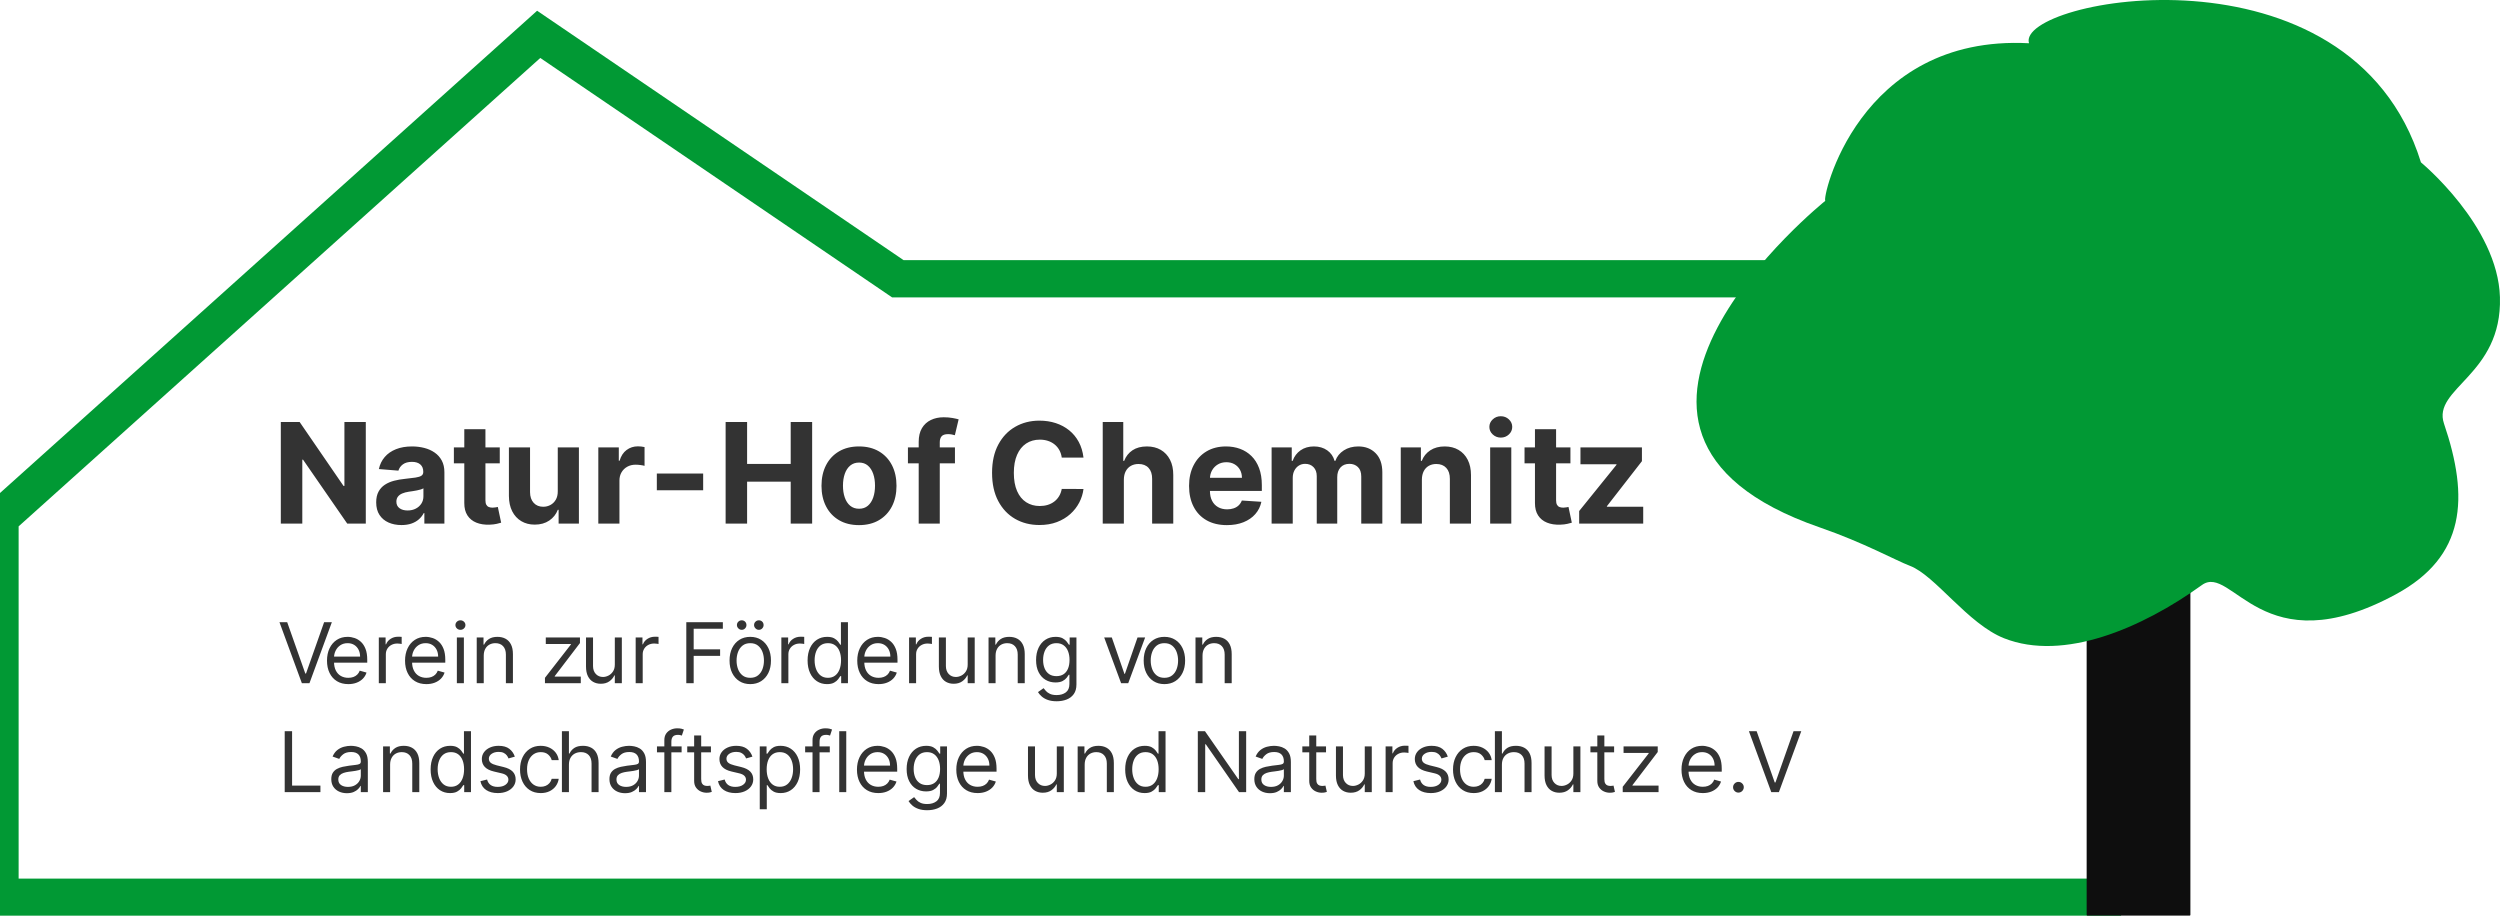 <?xml version="1.0" encoding="utf-8"?>
<svg viewBox="0 0 268.441 98.318" xmlns="http://www.w3.org/2000/svg">
  <polyline style="stroke: rgb(1, 153, 52); stroke-width: 4px; fill: none;" points="227.754 96.344 0 96.344 0 55.626 57.843 3.688 96.405 29.932 191.993 29.932"/>
  <path d="M 39.278 45.316 L 39.278 56.225 L 37.286 56.225 L 32.54 49.359 L 32.46 49.359 L 32.46 56.225 L 30.153 56.225 L 30.153 45.316 L 32.177 45.316 L 36.886 52.177 L 36.982 52.177 L 36.982 45.316 Z M 43.111 56.379 Q 42.328 56.379 41.715 56.105 Q 41.102 55.831 40.748 55.29 Q 40.394 54.75 40.394 53.94 Q 40.394 53.258 40.644 52.795 Q 40.895 52.331 41.326 52.049 Q 41.758 51.767 42.309 51.623 Q 42.86 51.479 43.467 51.42 Q 44.181 51.346 44.618 51.279 Q 45.055 51.213 45.252 51.079 Q 45.449 50.946 45.449 50.685 L 45.449 50.653 Q 45.449 50.147 45.132 49.87 Q 44.815 49.593 44.235 49.593 Q 43.622 49.593 43.26 49.862 Q 42.898 50.131 42.78 50.536 L 40.682 50.366 Q 40.841 49.62 41.31 49.074 Q 41.779 48.528 42.522 48.232 Q 43.265 47.937 44.245 47.937 Q 44.927 47.937 45.553 48.096 Q 46.179 48.256 46.666 48.592 Q 47.154 48.927 47.436 49.452 Q 47.718 49.977 47.718 50.707 L 47.718 56.225 L 45.566 56.225 L 45.566 55.09 L 45.502 55.09 Q 45.305 55.474 44.975 55.764 Q 44.645 56.055 44.181 56.217 Q 43.718 56.379 43.111 56.379 Z M 43.76 54.813 Q 44.261 54.813 44.645 54.614 Q 45.028 54.414 45.247 54.073 Q 45.465 53.732 45.465 53.301 L 45.465 52.432 Q 45.358 52.502 45.175 52.558 Q 44.991 52.613 44.762 52.659 Q 44.533 52.704 44.304 52.739 Q 44.075 52.773 43.888 52.8 Q 43.489 52.859 43.191 52.986 Q 42.892 53.114 42.727 53.33 Q 42.562 53.546 42.562 53.865 Q 42.562 54.329 42.9 54.571 Q 43.238 54.813 43.76 54.813 Z M 53.663 48.043 L 53.663 49.748 L 48.736 49.748 L 48.736 48.043 Z M 49.854 46.083 L 52.124 46.083 L 52.124 53.711 Q 52.124 54.025 52.219 54.198 Q 52.315 54.371 52.488 54.441 Q 52.662 54.51 52.891 54.51 Q 53.05 54.51 53.21 54.481 Q 53.37 54.451 53.455 54.435 L 53.812 56.124 Q 53.642 56.177 53.333 56.249 Q 53.024 56.321 52.582 56.337 Q 51.761 56.369 51.146 56.118 Q 50.531 55.868 50.19 55.341 Q 49.849 54.813 49.854 54.009 Z M 59.891 52.741 L 59.891 48.043 L 62.161 48.043 L 62.161 56.225 L 59.982 56.225 L 59.982 54.739 L 59.897 54.739 Q 59.62 55.458 58.978 55.895 Q 58.336 56.332 57.414 56.332 Q 56.594 56.332 55.971 55.959 Q 55.348 55.586 54.999 54.899 Q 54.65 54.212 54.645 53.253 L 54.645 48.043 L 56.914 48.043 L 56.914 52.848 Q 56.919 53.572 57.303 53.993 Q 57.686 54.414 58.331 54.414 Q 58.741 54.414 59.098 54.225 Q 59.455 54.036 59.676 53.663 Q 59.897 53.29 59.891 52.741 Z M 64.245 56.225 L 64.245 48.043 L 66.445 48.043 L 66.445 49.471 L 66.53 49.471 Q 66.754 48.709 67.281 48.318 Q 67.808 47.926 68.496 47.926 Q 68.666 47.926 68.863 47.947 Q 69.06 47.969 69.209 48.006 L 69.209 50.019 Q 69.05 49.971 68.767 49.934 Q 68.485 49.897 68.251 49.897 Q 67.75 49.897 67.358 50.113 Q 66.967 50.328 66.74 50.712 Q 66.514 51.095 66.514 51.596 L 66.514 56.225 Z M 75.503 50.845 L 75.503 52.645 L 70.528 52.645 L 70.528 50.845 Z M 77.915 56.225 L 77.915 45.316 L 80.221 45.316 L 80.221 49.817 L 84.903 49.817 L 84.903 45.316 L 87.205 45.316 L 87.205 56.225 L 84.903 56.225 L 84.903 51.719 L 80.221 51.719 L 80.221 56.225 Z M 92.236 56.385 Q 90.995 56.385 90.092 55.855 Q 89.189 55.325 88.699 54.374 Q 88.209 53.423 88.209 52.166 Q 88.209 50.898 88.699 49.947 Q 89.189 48.997 90.092 48.467 Q 90.995 47.937 92.236 47.937 Q 93.477 47.937 94.38 48.467 Q 95.283 48.997 95.773 49.947 Q 96.263 50.898 96.263 52.166 Q 96.263 53.423 95.773 54.374 Q 95.283 55.325 94.38 55.855 Q 93.477 56.385 92.236 56.385 Z M 92.247 54.627 Q 92.811 54.627 93.189 54.305 Q 93.568 53.982 93.762 53.423 Q 93.956 52.864 93.956 52.15 Q 93.956 51.436 93.762 50.877 Q 93.568 50.318 93.189 49.993 Q 92.811 49.668 92.247 49.668 Q 91.677 49.668 91.29 49.993 Q 90.904 50.318 90.71 50.877 Q 90.515 51.436 90.515 52.15 Q 90.515 52.864 90.71 53.423 Q 90.904 53.982 91.29 54.305 Q 91.677 54.627 92.247 54.627 Z M 102.539 48.043 L 102.539 49.748 L 97.49 49.748 L 97.49 48.043 Z M 98.646 56.225 L 98.646 47.452 Q 98.646 46.562 98.994 45.976 Q 99.343 45.39 99.951 45.098 Q 100.558 44.805 101.33 44.805 Q 101.852 44.805 102.286 44.884 Q 102.72 44.964 102.934 45.028 L 102.529 46.733 Q 102.396 46.69 102.201 46.653 Q 102.007 46.616 101.804 46.616 Q 101.304 46.616 101.106 46.847 Q 100.909 47.079 100.909 47.495 L 100.909 56.225 Z M 116.341 49.135 L 114.008 49.135 Q 113.944 48.682 113.747 48.328 Q 113.55 47.974 113.241 47.724 Q 112.932 47.473 112.53 47.34 Q 112.128 47.207 111.659 47.207 Q 110.812 47.207 110.183 47.625 Q 109.555 48.043 109.209 48.84 Q 108.862 49.636 108.862 50.77 Q 108.862 51.937 109.211 52.731 Q 109.56 53.524 110.189 53.929 Q 110.817 54.334 111.643 54.334 Q 112.106 54.334 112.503 54.212 Q 112.9 54.089 113.209 53.852 Q 113.518 53.615 113.723 53.274 Q 113.928 52.933 114.008 52.496 L 116.341 52.507 Q 116.25 53.258 115.891 53.953 Q 115.531 54.648 114.927 55.194 Q 114.322 55.74 113.489 56.057 Q 112.655 56.374 111.606 56.374 Q 110.146 56.374 108.998 55.714 Q 107.85 55.053 107.187 53.801 Q 106.524 52.55 106.524 50.77 Q 106.524 48.986 107.195 47.734 Q 107.866 46.482 109.017 45.825 Q 110.167 45.167 111.606 45.167 Q 112.554 45.167 113.366 45.433 Q 114.178 45.699 114.807 46.208 Q 115.436 46.717 115.832 47.452 Q 116.229 48.187 116.341 49.135 Z M 120.676 51.495 L 120.676 56.225 L 118.407 56.225 L 118.407 45.316 L 120.612 45.316 L 120.612 49.487 L 120.708 49.487 Q 120.985 48.762 121.603 48.349 Q 122.221 47.937 123.153 47.937 Q 124.005 47.937 124.642 48.307 Q 125.278 48.677 125.632 49.367 Q 125.987 50.057 125.981 51.015 L 125.981 56.225 L 123.712 56.225 L 123.712 51.42 Q 123.717 50.664 123.331 50.243 Q 122.945 49.822 122.253 49.822 Q 121.789 49.822 121.435 50.019 Q 121.081 50.216 120.881 50.592 Q 120.681 50.968 120.676 51.495 Z M 131.736 56.385 Q 130.473 56.385 129.565 55.871 Q 128.657 55.357 128.167 54.411 Q 127.677 53.466 127.677 52.171 Q 127.677 50.909 128.167 49.955 Q 128.657 49.002 129.549 48.469 Q 130.441 47.937 131.645 47.937 Q 132.455 47.937 133.155 48.195 Q 133.856 48.453 134.38 48.97 Q 134.905 49.487 135.198 50.267 Q 135.491 51.047 135.491 52.091 L 135.491 52.715 L 128.582 52.715 L 128.582 51.308 L 133.355 51.308 Q 133.355 50.818 133.142 50.44 Q 132.929 50.062 132.553 49.846 Q 132.178 49.631 131.682 49.631 Q 131.166 49.631 130.769 49.868 Q 130.372 50.105 130.148 50.501 Q 129.925 50.898 129.919 51.383 L 129.919 52.72 Q 129.919 53.327 130.146 53.769 Q 130.372 54.212 130.788 54.451 Q 131.203 54.691 131.773 54.691 Q 132.151 54.691 132.465 54.584 Q 132.78 54.478 133.003 54.265 Q 133.227 54.052 133.344 53.743 L 135.443 53.881 Q 135.283 54.638 134.791 55.2 Q 134.298 55.762 133.523 56.073 Q 132.748 56.385 131.736 56.385 Z M 136.541 56.225 L 136.541 48.043 L 138.703 48.043 L 138.703 49.487 L 138.799 49.487 Q 139.055 48.768 139.651 48.352 Q 140.248 47.937 141.079 47.937 Q 141.921 47.937 142.512 48.355 Q 143.103 48.773 143.3 49.487 L 143.385 49.487 Q 143.636 48.784 144.294 48.36 Q 144.951 47.937 145.852 47.937 Q 146.997 47.937 147.713 48.664 Q 148.43 49.391 148.43 50.723 L 148.43 56.225 L 146.166 56.225 L 146.166 51.17 Q 146.166 50.488 145.804 50.147 Q 145.442 49.806 144.898 49.806 Q 144.28 49.806 143.934 50.198 Q 143.588 50.589 143.588 51.229 L 143.588 56.225 L 141.388 56.225 L 141.388 51.122 Q 141.388 50.52 141.044 50.163 Q 140.701 49.806 140.141 49.806 Q 139.763 49.806 139.462 49.995 Q 139.161 50.185 138.986 50.523 Q 138.81 50.861 138.81 51.314 L 138.81 56.225 Z M 152.677 51.495 L 152.677 56.225 L 150.408 56.225 L 150.408 48.043 L 152.57 48.043 L 152.57 49.487 L 152.666 49.487 Q 152.938 48.773 153.577 48.355 Q 154.216 47.937 155.127 47.937 Q 155.979 47.937 156.613 48.31 Q 157.247 48.682 157.599 49.372 Q 157.95 50.062 157.95 51.015 L 157.95 56.225 L 155.681 56.225 L 155.681 51.42 Q 155.686 50.669 155.298 50.246 Q 154.909 49.822 154.227 49.822 Q 153.769 49.822 153.42 50.019 Q 153.071 50.216 152.877 50.592 Q 152.682 50.968 152.677 51.495 Z M 160.008 56.225 L 160.008 48.043 L 162.277 48.043 L 162.277 56.225 Z M 161.153 46.988 Q 160.647 46.988 160.285 46.65 Q 159.923 46.312 159.923 45.838 Q 159.923 45.369 160.285 45.031 Q 160.647 44.693 161.148 44.693 Q 161.659 44.693 162.019 45.031 Q 162.378 45.369 162.378 45.838 Q 162.378 46.312 162.019 46.65 Q 161.659 46.988 161.153 46.988 Z M 168.627 48.043 L 168.627 49.748 L 163.699 49.748 L 163.699 48.043 Z M 164.818 46.083 L 167.087 46.083 L 167.087 53.711 Q 167.087 54.025 167.183 54.198 Q 167.279 54.371 167.452 54.441 Q 167.625 54.51 167.854 54.51 Q 168.014 54.51 168.174 54.481 Q 168.334 54.451 168.419 54.435 L 168.776 56.124 Q 168.605 56.177 168.296 56.249 Q 167.987 56.321 167.545 56.337 Q 166.725 56.369 166.11 56.118 Q 165.495 55.868 165.154 55.341 Q 164.813 54.813 164.818 54.009 Z M 169.566 56.225 L 169.566 54.872 L 173.571 49.913 L 173.571 49.854 L 169.704 49.854 L 169.704 48.043 L 176.304 48.043 L 176.304 49.519 L 172.543 54.355 L 172.543 54.414 L 176.442 54.414 L 176.442 56.225 Z" transform="matrix(1, 0, 0, 1, 0, 0)" style="fill: rgb(51, 51, 51); white-space: pre;"/>
  <path d="M 134.012 223.321 L 135.955 228.83 L 136.032 228.83 L 137.975 223.321 L 138.806 223.321 L 136.403 229.866 L 135.585 229.866 L 133.181 223.321 Z M 140.573 229.968 Q 139.864 229.968 139.351 229.653 Q 138.838 229.339 138.561 228.771 Q 138.285 228.204 138.285 227.45 Q 138.285 226.696 138.561 226.119 Q 138.838 225.542 139.335 225.217 Q 139.832 224.893 140.497 224.893 Q 140.88 224.893 141.254 225.021 Q 141.628 225.149 141.935 225.435 Q 142.242 225.721 142.424 226.191 Q 142.606 226.66 142.606 227.348 L 142.606 227.667 L 138.822 227.667 L 138.822 227.015 L 141.839 227.015 Q 141.839 226.6 141.674 226.274 Q 141.51 225.948 141.208 225.759 Q 140.906 225.571 140.497 225.571 Q 140.046 225.571 139.718 225.793 Q 139.391 226.015 139.215 226.37 Q 139.039 226.724 139.039 227.13 L 139.039 227.565 Q 139.039 228.121 139.232 228.506 Q 139.426 228.891 139.771 229.091 Q 140.116 229.291 140.573 229.291 Q 140.87 229.291 141.112 229.206 Q 141.353 229.121 141.529 228.95 Q 141.705 228.779 141.8 228.524 L 142.529 228.728 Q 142.414 229.099 142.142 229.379 Q 141.871 229.658 141.471 229.813 Q 141.072 229.968 140.573 229.968 Z M 143.848 229.866 L 143.848 224.957 L 144.577 224.957 L 144.577 225.698 L 144.628 225.698 Q 144.763 225.334 145.114 225.107 Q 145.466 224.88 145.907 224.88 Q 145.99 224.88 146.114 224.883 Q 146.239 224.887 146.303 224.893 L 146.303 225.66 Q 146.265 225.65 146.129 225.63 Q 145.993 225.609 145.843 225.609 Q 145.485 225.609 145.205 225.758 Q 144.926 225.906 144.764 226.167 Q 144.603 226.427 144.603 226.759 L 144.603 229.866 Z M 148.954 229.968 Q 148.244 229.968 147.731 229.653 Q 147.218 229.339 146.942 228.771 Q 146.665 228.204 146.665 227.45 Q 146.665 226.696 146.942 226.119 Q 147.218 225.542 147.715 225.217 Q 148.212 224.893 148.877 224.893 Q 149.26 224.893 149.634 225.021 Q 150.008 225.149 150.315 225.435 Q 150.622 225.721 150.804 226.191 Q 150.986 226.66 150.986 227.348 L 150.986 227.667 L 147.202 227.667 L 147.202 227.015 L 150.219 227.015 Q 150.219 226.6 150.055 226.274 Q 149.89 225.948 149.588 225.759 Q 149.286 225.571 148.877 225.571 Q 148.426 225.571 148.099 225.793 Q 147.771 226.015 147.595 226.37 Q 147.419 226.724 147.419 227.13 L 147.419 227.565 Q 147.419 228.121 147.613 228.506 Q 147.806 228.891 148.151 229.091 Q 148.496 229.291 148.954 229.291 Q 149.251 229.291 149.492 229.206 Q 149.733 229.121 149.909 228.95 Q 150.085 228.779 150.181 228.524 L 150.909 228.728 Q 150.794 229.099 150.523 229.379 Q 150.251 229.658 149.852 229.813 Q 149.452 229.968 148.954 229.968 Z M 152.229 229.866 L 152.229 224.957 L 152.983 224.957 L 152.983 229.866 Z M 152.612 224.139 Q 152.392 224.139 152.234 223.989 Q 152.075 223.838 152.075 223.627 Q 152.075 223.416 152.234 223.266 Q 152.392 223.116 152.612 223.116 Q 152.833 223.116 152.991 223.266 Q 153.149 223.416 153.149 223.627 Q 153.149 223.838 152.991 223.989 Q 152.833 224.139 152.612 224.139 Z M 155.116 226.913 L 155.116 229.866 L 154.362 229.866 L 154.362 224.957 L 155.091 224.957 L 155.091 225.724 L 155.155 225.724 Q 155.327 225.35 155.679 225.122 Q 156.03 224.893 156.587 224.893 Q 157.085 224.893 157.459 225.096 Q 157.833 225.299 158.041 225.71 Q 158.249 226.12 158.249 226.747 L 158.249 229.866 L 157.494 229.866 L 157.494 226.798 Q 157.494 226.219 157.194 225.895 Q 156.893 225.571 156.369 225.571 Q 156.008 225.571 155.725 225.727 Q 155.442 225.884 155.279 226.184 Q 155.116 226.485 155.116 226.913 Z M 161.688 229.866 L 161.688 229.291 L 164.475 225.711 L 164.475 225.66 L 161.778 225.66 L 161.778 224.957 L 165.447 224.957 L 165.447 225.558 L 162.737 229.112 L 162.737 229.163 L 165.536 229.163 L 165.536 229.866 Z M 169.19 227.859 L 169.19 224.957 L 169.944 224.957 L 169.944 229.866 L 169.19 229.866 L 169.19 229.035 L 169.138 229.035 Q 168.966 229.409 168.602 229.669 Q 168.237 229.93 167.681 229.93 Q 167.221 229.93 166.863 229.727 Q 166.505 229.524 166.3 229.113 Q 166.096 228.703 166.096 228.076 L 166.096 224.957 L 166.85 224.957 L 166.85 228.025 Q 166.85 228.562 167.152 228.882 Q 167.454 229.201 167.924 229.201 Q 168.205 229.201 168.498 229.057 Q 168.79 228.914 168.99 228.616 Q 169.19 228.319 169.19 227.859 Z M 171.429 229.866 L 171.429 224.957 L 172.158 224.957 L 172.158 225.698 L 172.209 225.698 Q 172.343 225.334 172.695 225.107 Q 173.046 224.88 173.488 224.88 Q 173.571 224.88 173.695 224.883 Q 173.82 224.887 173.884 224.893 L 173.884 225.66 Q 173.846 225.65 173.71 225.63 Q 173.574 225.609 173.424 225.609 Q 173.066 225.609 172.786 225.758 Q 172.506 225.906 172.345 226.167 Q 172.184 226.427 172.184 226.759 L 172.184 229.866 Z M 176.865 229.866 L 176.865 223.321 L 180.79 223.321 L 180.79 224.024 L 177.658 224.024 L 177.658 226.235 L 180.496 226.235 L 180.496 226.938 L 177.658 226.938 L 177.658 229.866 Z M 183.733 229.968 Q 183.068 229.968 182.568 229.652 Q 182.068 229.335 181.788 228.767 Q 181.509 228.198 181.509 227.437 Q 181.509 226.67 181.788 226.098 Q 182.068 225.526 182.568 225.209 Q 183.068 224.893 183.733 224.893 Q 184.398 224.893 184.898 225.209 Q 185.398 225.526 185.678 226.098 Q 185.957 226.67 185.957 227.437 Q 185.957 228.198 185.678 228.767 Q 185.398 229.335 184.898 229.652 Q 184.398 229.968 183.733 229.968 Z M 183.733 229.291 Q 184.238 229.291 184.564 229.032 Q 184.89 228.773 185.047 228.351 Q 185.203 227.929 185.203 227.437 Q 185.203 226.945 185.047 226.52 Q 184.89 226.095 184.564 225.833 Q 184.238 225.571 183.733 225.571 Q 183.228 225.571 182.902 225.833 Q 182.576 226.095 182.419 226.52 Q 182.263 226.945 182.263 227.437 Q 182.263 227.929 182.419 228.351 Q 182.576 228.773 182.902 229.032 Q 183.228 229.291 183.733 229.291 Z M 182.812 224.139 Q 182.611 224.139 182.456 223.984 Q 182.301 223.829 182.301 223.627 Q 182.301 223.407 182.456 223.261 Q 182.611 223.116 182.812 223.116 Q 183.033 223.116 183.178 223.261 Q 183.324 223.407 183.324 223.627 Q 183.324 223.829 183.178 223.984 Q 183.033 224.139 182.812 224.139 Z M 184.653 224.139 Q 184.452 224.139 184.297 223.984 Q 184.142 223.829 184.142 223.627 Q 184.142 223.407 184.297 223.261 Q 184.452 223.116 184.653 223.116 Q 184.874 223.116 185.019 223.261 Q 185.165 223.407 185.165 223.627 Q 185.165 223.829 185.019 223.984 Q 184.874 224.139 184.653 224.139 Z M 187.072 229.866 L 187.072 224.957 L 187.801 224.957 L 187.801 225.698 L 187.852 225.698 Q 187.986 225.334 188.338 225.107 Q 188.689 224.88 189.13 224.88 Q 189.213 224.88 189.338 224.883 Q 189.463 224.887 189.527 224.893 L 189.527 225.66 Q 189.488 225.65 189.352 225.63 Q 189.217 225.609 189.066 225.609 Q 188.708 225.609 188.429 225.758 Q 188.149 225.906 187.988 226.167 Q 187.826 226.427 187.826 226.759 L 187.826 229.866 Z M 191.973 229.968 Q 191.359 229.968 190.889 229.657 Q 190.419 229.345 190.154 228.775 Q 189.889 228.204 189.889 227.424 Q 189.889 226.651 190.154 226.082 Q 190.419 225.513 190.892 225.203 Q 191.365 224.893 191.985 224.893 Q 192.465 224.893 192.744 225.051 Q 193.024 225.209 193.173 225.409 Q 193.321 225.609 193.404 225.737 L 193.468 225.737 L 193.468 223.321 L 194.223 223.321 L 194.223 229.866 L 193.494 229.866 L 193.494 229.112 L 193.404 229.112 Q 193.321 229.246 193.168 229.449 Q 193.014 229.652 192.73 229.81 Q 192.446 229.968 191.973 229.968 Z M 192.075 229.291 Q 192.529 229.291 192.842 229.053 Q 193.155 228.815 193.318 228.391 Q 193.481 227.968 193.481 227.411 Q 193.481 226.862 193.321 226.448 Q 193.162 226.034 192.848 225.802 Q 192.535 225.571 192.075 225.571 Q 191.595 225.571 191.277 225.815 Q 190.959 226.06 190.801 226.477 Q 190.643 226.894 190.643 227.411 Q 190.643 227.936 190.804 228.362 Q 190.966 228.789 191.284 229.04 Q 191.602 229.291 192.075 229.291 Z M 197.511 229.968 Q 196.801 229.968 196.288 229.653 Q 195.775 229.339 195.499 228.771 Q 195.222 228.204 195.222 227.45 Q 195.222 226.696 195.499 226.119 Q 195.775 225.542 196.272 225.217 Q 196.769 224.893 197.434 224.893 Q 197.817 224.893 198.191 225.021 Q 198.565 225.149 198.872 225.435 Q 199.179 225.721 199.361 226.191 Q 199.543 226.66 199.543 227.348 L 199.543 227.667 L 195.759 227.667 L 195.759 227.015 L 198.776 227.015 Q 198.776 226.6 198.612 226.274 Q 198.447 225.948 198.145 225.759 Q 197.843 225.571 197.434 225.571 Q 196.983 225.571 196.656 225.793 Q 196.328 226.015 196.152 226.37 Q 195.977 226.724 195.977 227.13 L 195.977 227.565 Q 195.977 228.121 196.17 228.506 Q 196.363 228.891 196.708 229.091 Q 197.054 229.291 197.511 229.291 Q 197.808 229.291 198.049 229.206 Q 198.29 229.121 198.466 228.95 Q 198.642 228.779 198.738 228.524 L 199.467 228.728 Q 199.352 229.099 199.08 229.379 Q 198.808 229.658 198.409 229.813 Q 198.009 229.968 197.511 229.968 Z M 200.786 229.866 L 200.786 224.957 L 201.515 224.957 L 201.515 225.698 L 201.566 225.698 Q 201.7 225.334 202.052 225.107 Q 202.403 224.88 202.844 224.88 Q 202.927 224.88 203.052 224.883 Q 203.177 224.887 203.24 224.893 L 203.24 225.66 Q 203.202 225.65 203.066 225.63 Q 202.93 225.609 202.78 225.609 Q 202.422 225.609 202.143 225.758 Q 201.863 225.906 201.702 226.167 Q 201.54 226.427 201.54 226.759 L 201.54 229.866 Z M 207.08 227.859 L 207.08 224.957 L 207.834 224.957 L 207.834 229.866 L 207.08 229.866 L 207.08 229.035 L 207.029 229.035 Q 206.856 229.409 206.492 229.669 Q 206.127 229.93 205.571 229.93 Q 205.111 229.93 204.753 229.727 Q 204.395 229.524 204.191 229.113 Q 203.986 228.703 203.986 228.076 L 203.986 224.957 L 204.74 224.957 L 204.74 228.025 Q 204.74 228.562 205.042 228.882 Q 205.344 229.201 205.814 229.201 Q 206.095 229.201 206.388 229.057 Q 206.68 228.914 206.88 228.616 Q 207.08 228.319 207.08 227.859 Z M 210.074 226.913 L 210.074 229.866 L 209.319 229.866 L 209.319 224.957 L 210.048 224.957 L 210.048 225.724 L 210.112 225.724 Q 210.285 225.35 210.636 225.122 Q 210.988 224.893 211.544 224.893 Q 212.042 224.893 212.416 225.096 Q 212.79 225.299 212.998 225.71 Q 213.206 226.12 213.206 226.747 L 213.206 229.866 L 212.452 229.866 L 212.452 226.798 Q 212.452 226.219 212.151 225.895 Q 211.851 225.571 211.327 225.571 Q 210.965 225.571 210.683 225.727 Q 210.4 225.884 210.237 226.184 Q 210.074 226.485 210.074 226.913 Z M 216.634 231.809 Q 216.088 231.809 215.695 231.67 Q 215.302 231.531 215.041 231.306 Q 214.781 231.08 214.627 230.825 L 215.228 230.403 Q 215.33 230.537 215.487 230.711 Q 215.644 230.886 215.917 231.015 Q 216.19 231.144 216.634 231.144 Q 217.229 231.144 217.616 230.857 Q 218.002 230.569 218.002 229.955 L 218.002 228.958 L 217.938 228.958 Q 217.855 229.093 217.704 229.289 Q 217.552 229.486 217.269 229.637 Q 216.986 229.789 216.507 229.789 Q 215.912 229.789 215.441 229.508 Q 214.969 229.227 214.696 228.69 Q 214.423 228.153 214.423 227.386 Q 214.423 226.632 214.688 226.071 Q 214.953 225.51 215.426 225.201 Q 215.899 224.893 216.519 224.893 Q 216.999 224.893 217.282 225.051 Q 217.565 225.209 217.716 225.409 Q 217.868 225.609 217.951 225.737 L 218.028 225.737 L 218.028 224.957 L 218.757 224.957 L 218.757 230.007 Q 218.757 230.639 218.471 231.037 Q 218.185 231.435 217.704 231.622 Q 217.223 231.809 216.634 231.809 Z M 216.609 229.112 Q 217.063 229.112 217.376 228.904 Q 217.689 228.696 217.852 228.306 Q 218.015 227.916 218.015 227.373 Q 218.015 226.843 217.855 226.437 Q 217.696 226.031 217.382 225.801 Q 217.069 225.571 216.609 225.571 Q 216.13 225.571 215.811 225.813 Q 215.493 226.056 215.335 226.465 Q 215.177 226.875 215.177 227.373 Q 215.177 227.884 215.338 228.276 Q 215.5 228.667 215.818 228.89 Q 216.136 229.112 216.609 229.112 Z M 226.134 224.957 L 224.319 229.866 L 223.552 229.866 L 221.736 224.957 L 222.554 224.957 L 223.91 228.869 L 223.961 228.869 L 225.316 224.957 Z M 228.202 229.968 Q 227.537 229.968 227.037 229.652 Q 226.537 229.335 226.257 228.767 Q 225.978 228.198 225.978 227.437 Q 225.978 226.67 226.257 226.098 Q 226.537 225.526 227.037 225.209 Q 227.537 224.893 228.202 224.893 Q 228.867 224.893 229.367 225.209 Q 229.867 225.526 230.147 226.098 Q 230.427 226.67 230.427 227.437 Q 230.427 228.198 230.147 228.767 Q 229.867 229.335 229.367 229.652 Q 228.867 229.968 228.202 229.968 Z M 228.202 229.291 Q 228.707 229.291 229.033 229.032 Q 229.359 228.773 229.516 228.351 Q 229.672 227.929 229.672 227.437 Q 229.672 226.945 229.516 226.52 Q 229.359 226.095 229.033 225.833 Q 228.707 225.571 228.202 225.571 Q 227.697 225.571 227.371 225.833 Q 227.045 226.095 226.889 226.52 Q 226.732 226.945 226.732 227.437 Q 226.732 227.929 226.889 228.351 Q 227.045 228.773 227.371 229.032 Q 227.697 229.291 228.202 229.291 Z M 232.296 226.913 L 232.296 229.866 L 231.541 229.866 L 231.541 224.957 L 232.27 224.957 L 232.27 225.724 L 232.334 225.724 Q 232.506 225.35 232.858 225.122 Q 233.21 224.893 233.766 224.893 Q 234.264 224.893 234.638 225.096 Q 235.012 225.299 235.22 225.71 Q 235.428 226.12 235.428 226.747 L 235.428 229.866 L 234.673 229.866 L 234.673 226.798 Q 234.673 226.219 234.373 225.895 Q 234.073 225.571 233.548 225.571 Q 233.187 225.571 232.904 225.727 Q 232.622 225.884 232.459 226.184 Q 232.296 226.485 232.296 226.913 Z" transform="matrix(1, 0, 0, 1, -103.173, -156.51)" style="fill: rgb(51, 51, 51); white-space: pre;"/>
  <path transform="matrix(1, 0, 0, 1, -103.173, -156.51)" style="fill: rgb(51, 51, 51); white-space: pre;"/>
  <path d="M 133.744 241.566 L 133.744 235.021 L 134.536 235.021 L 134.536 240.863 L 137.579 240.863 L 137.579 241.566 Z M 140.419 241.681 Q 139.953 241.681 139.572 241.504 Q 139.192 241.326 138.968 240.989 Q 138.745 240.652 138.745 240.173 Q 138.745 239.751 138.911 239.487 Q 139.077 239.223 139.355 239.073 Q 139.633 238.923 139.97 238.848 Q 140.308 238.773 140.65 238.728 Q 141.097 238.67 141.377 238.64 Q 141.656 238.61 141.786 238.536 Q 141.915 238.463 141.915 238.28 L 141.915 238.255 Q 141.915 237.782 141.658 237.52 Q 141.401 237.258 140.88 237.258 Q 140.34 237.258 140.033 237.494 Q 139.726 237.731 139.601 237.999 L 138.885 237.744 Q 139.077 237.296 139.398 237.045 Q 139.719 236.794 140.101 236.694 Q 140.483 236.593 140.854 236.593 Q 141.091 236.593 141.399 236.649 Q 141.707 236.705 141.997 236.877 Q 142.286 237.05 142.478 237.398 Q 142.669 237.747 142.669 238.332 L 142.669 241.566 L 141.915 241.566 L 141.915 240.901 L 141.877 240.901 Q 141.8 241.061 141.621 241.243 Q 141.442 241.425 141.145 241.553 Q 140.848 241.681 140.419 241.681 Z M 140.534 241.003 Q 140.982 241.003 141.29 240.828 Q 141.599 240.652 141.757 240.374 Q 141.915 240.096 141.915 239.789 L 141.915 239.099 Q 141.867 239.156 141.706 239.203 Q 141.544 239.249 141.335 239.282 Q 141.126 239.316 140.929 239.34 Q 140.733 239.364 140.611 239.38 Q 140.317 239.418 140.063 239.503 Q 139.809 239.588 139.654 239.755 Q 139.499 239.923 139.499 240.211 Q 139.499 240.604 139.791 240.804 Q 140.084 241.003 140.534 241.003 Z M 145.063 238.613 L 145.063 241.566 L 144.308 241.566 L 144.308 236.657 L 145.037 236.657 L 145.037 237.424 L 145.101 237.424 Q 145.274 237.05 145.625 236.821 Q 145.977 236.593 146.533 236.593 Q 147.031 236.593 147.405 236.796 Q 147.779 236.999 147.987 237.41 Q 148.195 237.82 148.195 238.447 L 148.195 241.566 L 147.44 241.566 L 147.44 238.498 Q 147.44 237.919 147.14 237.595 Q 146.84 237.271 146.315 237.271 Q 145.954 237.271 145.671 237.427 Q 145.389 237.584 145.226 237.884 Q 145.063 238.185 145.063 238.613 Z M 151.495 241.668 Q 150.882 241.668 150.412 241.357 Q 149.942 241.045 149.677 240.475 Q 149.412 239.904 149.412 239.124 Q 149.412 238.351 149.677 237.782 Q 149.942 237.213 150.415 236.903 Q 150.888 236.593 151.508 236.593 Q 151.988 236.593 152.267 236.751 Q 152.547 236.909 152.696 237.109 Q 152.844 237.309 152.927 237.437 L 152.991 237.437 L 152.991 235.021 L 153.745 235.021 L 153.745 241.566 L 153.017 241.566 L 153.017 240.812 L 152.927 240.812 Q 152.844 240.946 152.691 241.149 Q 152.537 241.352 152.253 241.51 Q 151.969 241.668 151.495 241.668 Z M 151.598 240.991 Q 152.052 240.991 152.365 240.753 Q 152.678 240.515 152.841 240.091 Q 153.004 239.668 153.004 239.111 Q 153.004 238.562 152.844 238.148 Q 152.684 237.734 152.371 237.502 Q 152.058 237.271 151.598 237.271 Q 151.118 237.271 150.8 237.515 Q 150.482 237.76 150.324 238.177 Q 150.166 238.594 150.166 239.111 Q 150.166 239.636 150.327 240.062 Q 150.489 240.489 150.807 240.74 Q 151.125 240.991 151.598 240.991 Z M 158.453 237.756 L 157.775 237.948 Q 157.711 237.779 157.588 237.617 Q 157.465 237.456 157.254 237.35 Q 157.043 237.245 156.714 237.245 Q 156.263 237.245 155.964 237.451 Q 155.666 237.657 155.666 237.974 Q 155.666 238.255 155.87 238.418 Q 156.075 238.581 156.509 238.69 L 157.238 238.869 Q 157.896 239.028 158.219 239.356 Q 158.542 239.684 158.542 240.198 Q 158.542 240.62 158.301 240.952 Q 158.059 241.285 157.628 241.477 Q 157.197 241.668 156.624 241.668 Q 155.873 241.668 155.381 241.342 Q 154.889 241.016 154.758 240.39 L 155.474 240.211 Q 155.576 240.607 155.862 240.805 Q 156.148 241.003 156.612 241.003 Q 157.139 241.003 157.451 240.778 Q 157.762 240.553 157.762 240.236 Q 157.762 239.981 157.583 239.807 Q 157.404 239.632 157.034 239.546 L 156.215 239.354 Q 155.541 239.195 155.226 238.857 Q 154.911 238.52 154.911 238.012 Q 154.911 237.597 155.146 237.277 Q 155.381 236.957 155.789 236.775 Q 156.196 236.593 156.714 236.593 Q 157.443 236.593 157.86 236.913 Q 158.277 237.232 158.453 237.756 Z M 161.236 241.668 Q 160.546 241.668 160.047 241.342 Q 159.549 241.016 159.28 240.444 Q 159.012 239.872 159.012 239.137 Q 159.012 238.389 159.288 237.815 Q 159.565 237.242 160.062 236.917 Q 160.559 236.593 161.224 236.593 Q 161.741 236.593 162.157 236.785 Q 162.572 236.977 162.838 237.322 Q 163.103 237.667 163.167 238.127 L 162.413 238.127 Q 162.326 237.791 162.031 237.531 Q 161.735 237.271 161.236 237.271 Q 160.795 237.271 160.465 237.499 Q 160.134 237.728 159.95 238.141 Q 159.766 238.555 159.766 239.111 Q 159.766 239.68 159.947 240.102 Q 160.127 240.524 160.458 240.757 Q 160.789 240.991 161.236 240.991 Q 161.53 240.991 161.77 240.888 Q 162.01 240.786 162.176 240.594 Q 162.342 240.403 162.413 240.134 L 163.167 240.134 Q 163.103 240.569 162.852 240.916 Q 162.601 241.262 162.19 241.465 Q 161.78 241.668 161.236 241.668 Z M 164.263 238.613 L 164.263 241.566 L 163.509 241.566 L 163.509 235.021 L 164.263 235.021 L 164.263 237.424 L 164.327 237.424 Q 164.5 237.044 164.846 236.818 Q 165.193 236.593 165.772 236.593 Q 166.273 236.593 166.651 236.793 Q 167.028 236.992 167.237 237.403 Q 167.446 237.814 167.446 238.447 L 167.446 241.566 L 166.692 241.566 L 166.692 238.498 Q 166.692 237.913 166.39 237.592 Q 166.088 237.271 165.554 237.271 Q 165.184 237.271 164.891 237.427 Q 164.599 237.584 164.431 237.884 Q 164.263 238.185 164.263 238.613 Z M 170.287 241.681 Q 169.82 241.681 169.44 241.504 Q 169.06 241.326 168.836 240.989 Q 168.612 240.652 168.612 240.173 Q 168.612 239.751 168.778 239.487 Q 168.945 239.223 169.223 239.073 Q 169.501 238.923 169.838 238.848 Q 170.175 238.773 170.517 238.728 Q 170.965 238.67 171.244 238.64 Q 171.524 238.61 171.653 238.536 Q 171.783 238.463 171.783 238.28 L 171.783 238.255 Q 171.783 237.782 171.525 237.52 Q 171.268 237.258 170.747 237.258 Q 170.207 237.258 169.9 237.494 Q 169.593 237.731 169.469 237.999 L 168.753 237.744 Q 168.945 237.296 169.266 237.045 Q 169.587 236.794 169.969 236.694 Q 170.351 236.593 170.722 236.593 Q 170.958 236.593 171.267 236.649 Q 171.575 236.705 171.864 236.877 Q 172.153 237.05 172.345 237.398 Q 172.537 237.747 172.537 238.332 L 172.537 241.566 L 171.783 241.566 L 171.783 240.901 L 171.744 240.901 Q 171.668 241.061 171.489 241.243 Q 171.31 241.425 171.012 241.553 Q 170.715 241.681 170.287 241.681 Z M 170.402 241.003 Q 170.849 241.003 171.158 240.828 Q 171.466 240.652 171.624 240.374 Q 171.783 240.096 171.783 239.789 L 171.783 239.099 Q 171.735 239.156 171.573 239.203 Q 171.412 239.249 171.203 239.282 Q 170.993 239.316 170.797 239.34 Q 170.6 239.364 170.479 239.38 Q 170.185 239.418 169.931 239.503 Q 169.677 239.588 169.522 239.755 Q 169.366 239.923 169.366 240.211 Q 169.366 240.604 169.659 240.804 Q 169.951 241.003 170.402 241.003 Z M 176.362 236.657 L 176.362 237.296 L 173.716 237.296 L 173.716 236.657 Z M 174.508 241.566 L 174.508 235.979 Q 174.508 235.557 174.706 235.276 Q 174.905 234.995 175.221 234.854 Q 175.537 234.714 175.889 234.714 Q 176.167 234.714 176.343 234.758 Q 176.519 234.803 176.605 234.842 L 176.387 235.494 Q 176.33 235.474 176.229 235.446 Q 176.129 235.417 175.966 235.417 Q 175.592 235.417 175.427 235.605 Q 175.262 235.794 175.262 236.158 L 175.262 241.566 Z M 179.511 236.657 L 179.511 237.296 L 176.967 237.296 L 176.967 236.657 Z M 177.708 235.481 L 178.463 235.481 L 178.463 240.16 Q 178.463 240.479 178.557 240.638 Q 178.651 240.796 178.8 240.848 Q 178.948 240.901 179.115 240.901 Q 179.239 240.901 179.319 240.887 Q 179.399 240.872 179.447 240.863 L 179.6 241.54 Q 179.524 241.569 179.386 241.6 Q 179.249 241.63 179.038 241.63 Q 178.718 241.63 178.413 241.492 Q 178.108 241.355 177.908 241.074 Q 177.708 240.793 177.708 240.364 Z M 183.964 237.756 L 183.286 237.948 Q 183.222 237.779 183.099 237.617 Q 182.976 237.456 182.765 237.35 Q 182.554 237.245 182.225 237.245 Q 181.775 237.245 181.476 237.451 Q 181.177 237.657 181.177 237.974 Q 181.177 238.255 181.381 238.418 Q 181.586 238.581 182.021 238.69 L 182.749 238.869 Q 183.408 239.028 183.731 239.356 Q 184.053 239.684 184.053 240.198 Q 184.053 240.62 183.812 240.952 Q 183.571 241.285 183.139 241.477 Q 182.708 241.668 182.136 241.668 Q 181.385 241.668 180.893 241.342 Q 180.4 241.016 180.269 240.39 L 180.985 240.211 Q 181.087 240.607 181.374 240.805 Q 181.66 241.003 182.123 241.003 Q 182.65 241.003 182.962 240.778 Q 183.274 240.553 183.274 240.236 Q 183.274 239.981 183.095 239.807 Q 182.916 239.632 182.545 239.546 L 181.727 239.354 Q 181.052 239.195 180.737 238.857 Q 180.423 238.52 180.423 238.012 Q 180.423 237.597 180.658 237.277 Q 180.893 236.957 181.3 236.775 Q 181.707 236.593 182.225 236.593 Q 182.954 236.593 183.371 236.913 Q 183.788 237.232 183.964 237.756 Z M 184.753 243.407 L 184.753 236.657 L 185.482 236.657 L 185.482 237.437 L 185.572 237.437 Q 185.655 237.309 185.803 237.109 Q 185.952 236.909 186.232 236.751 Q 186.511 236.593 186.991 236.593 Q 187.611 236.593 188.084 236.903 Q 188.557 237.213 188.822 237.782 Q 189.087 238.351 189.087 239.124 Q 189.087 239.904 188.822 240.475 Q 188.557 241.045 188.087 241.357 Q 187.617 241.668 187.003 241.668 Q 186.53 241.668 186.246 241.51 Q 185.961 241.352 185.808 241.149 Q 185.655 240.946 185.572 240.812 L 185.508 240.812 L 185.508 243.407 Z M 185.495 239.111 Q 185.495 239.668 185.658 240.091 Q 185.821 240.515 186.134 240.753 Q 186.447 240.991 186.901 240.991 Q 187.374 240.991 187.692 240.74 Q 188.01 240.489 188.172 240.062 Q 188.333 239.636 188.333 239.111 Q 188.333 238.594 188.175 238.177 Q 188.017 237.76 187.699 237.515 Q 187.381 237.271 186.901 237.271 Q 186.441 237.271 186.128 237.502 Q 185.814 237.734 185.655 238.148 Q 185.495 238.562 185.495 239.111 Z M 192.273 236.657 L 192.273 237.296 L 189.627 237.296 L 189.627 236.657 Z M 190.419 241.566 L 190.419 235.979 Q 190.419 235.557 190.617 235.276 Q 190.816 234.995 191.132 234.854 Q 191.448 234.714 191.8 234.714 Q 192.078 234.714 192.254 234.758 Q 192.43 234.803 192.516 234.842 L 192.299 235.494 Q 192.241 235.474 192.14 235.446 Q 192.04 235.417 191.877 235.417 Q 191.503 235.417 191.338 235.605 Q 191.174 235.794 191.174 236.158 L 191.174 241.566 Z M 194.041 235.021 L 194.041 241.566 L 193.287 241.566 L 193.287 235.021 Z M 197.479 241.668 Q 196.769 241.668 196.256 241.353 Q 195.743 241.039 195.467 240.471 Q 195.19 239.904 195.19 239.15 Q 195.19 238.396 195.467 237.819 Q 195.743 237.242 196.24 236.917 Q 196.737 236.593 197.402 236.593 Q 197.785 236.593 198.159 236.721 Q 198.533 236.849 198.84 237.135 Q 199.147 237.421 199.329 237.891 Q 199.511 238.36 199.511 239.048 L 199.511 239.367 L 195.727 239.367 L 195.727 238.715 L 198.744 238.715 Q 198.744 238.3 198.58 237.974 Q 198.415 237.648 198.113 237.459 Q 197.811 237.271 197.402 237.271 Q 196.951 237.271 196.624 237.493 Q 196.296 237.715 196.12 238.07 Q 195.944 238.424 195.944 238.83 L 195.944 239.265 Q 195.944 239.821 196.138 240.206 Q 196.331 240.591 196.676 240.791 Q 197.022 240.991 197.479 240.991 Q 197.776 240.991 198.017 240.906 Q 198.258 240.821 198.434 240.65 Q 198.61 240.479 198.706 240.224 L 199.435 240.428 Q 199.319 240.799 199.048 241.079 Q 198.776 241.358 198.377 241.513 Q 197.977 241.668 197.479 241.668 Z M 202.735 243.509 Q 202.189 243.509 201.796 243.37 Q 201.403 243.231 201.142 243.006 Q 200.882 242.78 200.728 242.525 L 201.329 242.103 Q 201.431 242.237 201.588 242.411 Q 201.745 242.586 202.018 242.715 Q 202.291 242.844 202.735 242.844 Q 203.33 242.844 203.717 242.557 Q 204.103 242.269 204.103 241.655 L 204.103 240.658 L 204.039 240.658 Q 203.956 240.793 203.804 240.989 Q 203.653 241.186 203.37 241.337 Q 203.087 241.489 202.608 241.489 Q 202.013 241.489 201.542 241.208 Q 201.07 240.927 200.797 240.39 Q 200.524 239.853 200.524 239.086 Q 200.524 238.332 200.789 237.771 Q 201.054 237.21 201.527 236.901 Q 202 236.593 202.62 236.593 Q 203.1 236.593 203.383 236.751 Q 203.665 236.909 203.817 237.109 Q 203.969 237.309 204.052 237.437 L 204.129 237.437 L 204.129 236.657 L 204.858 236.657 L 204.858 241.707 Q 204.858 242.339 204.571 242.737 Q 204.285 243.135 203.804 243.322 Q 203.323 243.509 202.735 243.509 Z M 202.71 240.812 Q 203.164 240.812 203.477 240.604 Q 203.79 240.396 203.953 240.006 Q 204.116 239.616 204.116 239.073 Q 204.116 238.543 203.956 238.137 Q 203.796 237.731 203.483 237.501 Q 203.17 237.271 202.71 237.271 Q 202.23 237.271 201.912 237.513 Q 201.594 237.756 201.436 238.165 Q 201.278 238.575 201.278 239.073 Q 201.278 239.584 201.439 239.976 Q 201.601 240.367 201.919 240.59 Q 202.237 240.812 202.71 240.812 Z M 208.146 241.668 Q 207.436 241.668 206.923 241.353 Q 206.41 241.039 206.134 240.471 Q 205.857 239.904 205.857 239.15 Q 205.857 238.396 206.134 237.819 Q 206.41 237.242 206.907 236.917 Q 207.404 236.593 208.069 236.593 Q 208.452 236.593 208.826 236.721 Q 209.2 236.849 209.507 237.135 Q 209.814 237.421 209.996 237.891 Q 210.178 238.36 210.178 239.048 L 210.178 239.367 L 206.394 239.367 L 206.394 238.715 L 209.411 238.715 Q 209.411 238.3 209.247 237.974 Q 209.082 237.648 208.78 237.459 Q 208.478 237.271 208.069 237.271 Q 207.618 237.271 207.291 237.493 Q 206.963 237.715 206.787 238.07 Q 206.611 238.424 206.611 238.83 L 206.611 239.265 Q 206.611 239.821 206.805 240.206 Q 206.998 240.591 207.343 240.791 Q 207.689 240.991 208.146 240.991 Q 208.443 240.991 208.684 240.906 Q 208.925 240.821 209.101 240.65 Q 209.277 240.479 209.373 240.224 L 210.102 240.428 Q 209.986 240.799 209.715 241.079 Q 209.443 241.358 209.044 241.513 Q 208.644 241.668 208.146 241.668 Z M 216.648 239.559 L 216.648 236.657 L 217.402 236.657 L 217.402 241.566 L 216.648 241.566 L 216.648 240.735 L 216.597 240.735 Q 216.424 241.109 216.06 241.369 Q 215.696 241.63 215.139 241.63 Q 214.679 241.63 214.321 241.427 Q 213.963 241.224 213.759 240.813 Q 213.554 240.403 213.554 239.776 L 213.554 236.657 L 214.308 236.657 L 214.308 239.725 Q 214.308 240.262 214.611 240.582 Q 214.913 240.901 215.382 240.901 Q 215.664 240.901 215.956 240.757 Q 216.248 240.614 216.448 240.316 Q 216.648 240.019 216.648 239.559 Z M 219.642 238.613 L 219.642 241.566 L 218.888 241.566 L 218.888 236.657 L 219.616 236.657 L 219.616 237.424 L 219.68 237.424 Q 219.853 237.05 220.204 236.821 Q 220.556 236.593 221.112 236.593 Q 221.611 236.593 221.985 236.796 Q 222.359 236.999 222.566 237.41 Q 222.774 237.82 222.774 238.447 L 222.774 241.566 L 222.02 241.566 L 222.02 238.498 Q 222.02 237.919 221.719 237.595 Q 221.419 237.271 220.895 237.271 Q 220.534 237.271 220.251 237.427 Q 219.968 237.584 219.805 237.884 Q 219.642 238.185 219.642 238.613 Z M 226.075 241.668 Q 225.461 241.668 224.991 241.357 Q 224.522 241.045 224.256 240.475 Q 223.991 239.904 223.991 239.124 Q 223.991 238.351 224.256 237.782 Q 224.522 237.213 224.995 236.903 Q 225.468 236.593 226.088 236.593 Q 226.567 236.593 226.847 236.751 Q 227.126 236.909 227.275 237.109 Q 227.424 237.309 227.507 237.437 L 227.571 237.437 L 227.571 235.021 L 228.325 235.021 L 228.325 241.566 L 227.596 241.566 L 227.596 240.812 L 227.507 240.812 Q 227.424 240.946 227.27 241.149 Q 227.117 241.352 226.832 241.51 Q 226.548 241.668 226.075 241.668 Z M 226.177 240.991 Q 226.631 240.991 226.944 240.753 Q 227.257 240.515 227.42 240.091 Q 227.583 239.668 227.583 239.111 Q 227.583 238.562 227.424 238.148 Q 227.264 237.734 226.951 237.502 Q 226.637 237.271 226.177 237.271 Q 225.698 237.271 225.38 237.515 Q 225.062 237.76 224.904 238.177 Q 224.745 238.594 224.745 239.111 Q 224.745 239.636 224.907 240.062 Q 225.068 240.489 225.386 240.74 Q 225.704 240.991 226.177 240.991 Z M 236.981 235.021 L 236.981 241.566 L 236.214 241.566 L 232.647 236.427 L 232.583 236.427 L 232.583 241.566 L 231.79 241.566 L 231.79 235.021 L 232.557 235.021 L 236.137 240.173 L 236.201 240.173 L 236.201 235.021 Z M 239.533 241.681 Q 239.066 241.681 238.686 241.504 Q 238.306 241.326 238.082 240.989 Q 237.858 240.652 237.858 240.173 Q 237.858 239.751 238.024 239.487 Q 238.191 239.223 238.469 239.073 Q 238.747 238.923 239.084 238.848 Q 239.421 238.773 239.763 238.728 Q 240.21 238.67 240.49 238.64 Q 240.77 238.61 240.899 238.536 Q 241.029 238.463 241.029 238.28 L 241.029 238.255 Q 241.029 237.782 240.771 237.52 Q 240.514 237.258 239.993 237.258 Q 239.453 237.258 239.146 237.494 Q 238.839 237.731 238.715 237.999 L 237.999 237.744 Q 238.191 237.296 238.512 237.045 Q 238.833 236.794 239.215 236.694 Q 239.597 236.593 239.968 236.593 Q 240.204 236.593 240.512 236.649 Q 240.821 236.705 241.11 236.877 Q 241.399 237.05 241.591 237.398 Q 241.783 237.747 241.783 238.332 L 241.783 241.566 L 241.029 241.566 L 241.029 240.901 L 240.99 240.901 Q 240.914 241.061 240.735 241.243 Q 240.556 241.425 240.258 241.553 Q 239.961 241.681 239.533 241.681 Z M 239.648 241.003 Q 240.095 241.003 240.404 240.828 Q 240.712 240.652 240.87 240.374 Q 241.029 240.096 241.029 239.789 L 241.029 239.099 Q 240.981 239.156 240.819 239.203 Q 240.658 239.249 240.449 239.282 Q 240.239 239.316 240.043 239.34 Q 239.846 239.364 239.725 239.38 Q 239.431 239.418 239.177 239.503 Q 238.922 239.588 238.767 239.755 Q 238.612 239.923 238.612 240.211 Q 238.612 240.604 238.905 240.804 Q 239.197 241.003 239.648 241.003 Z M 245.557 236.657 L 245.557 237.296 L 243.013 237.296 L 243.013 236.657 Z M 243.754 235.481 L 244.508 235.481 L 244.508 240.16 Q 244.508 240.479 244.603 240.638 Q 244.697 240.796 244.846 240.848 Q 244.994 240.901 245.16 240.901 Q 245.285 240.901 245.365 240.887 Q 245.445 240.872 245.493 240.863 L 245.646 241.54 Q 245.569 241.569 245.432 241.6 Q 245.295 241.63 245.084 241.63 Q 244.764 241.63 244.459 241.492 Q 244.154 241.355 243.954 241.074 Q 243.754 240.793 243.754 240.364 Z M 249.716 239.559 L 249.716 236.657 L 250.47 236.657 L 250.47 241.566 L 249.716 241.566 L 249.716 240.735 L 249.664 240.735 Q 249.492 241.109 249.128 241.369 Q 248.763 241.63 248.207 241.63 Q 247.747 241.63 247.389 241.427 Q 247.031 241.224 246.826 240.813 Q 246.622 240.403 246.622 239.776 L 246.622 236.657 L 247.376 236.657 L 247.376 239.725 Q 247.376 240.262 247.678 240.582 Q 247.98 240.901 248.45 240.901 Q 248.731 240.901 249.024 240.757 Q 249.316 240.614 249.516 240.316 Q 249.716 240.019 249.716 239.559 Z M 251.955 241.566 L 251.955 236.657 L 252.684 236.657 L 252.684 237.398 L 252.735 237.398 Q 252.869 237.034 253.221 236.807 Q 253.573 236.58 254.014 236.58 Q 254.097 236.58 254.221 236.583 Q 254.346 236.587 254.41 236.593 L 254.41 237.36 Q 254.372 237.35 254.236 237.33 Q 254.1 237.309 253.95 237.309 Q 253.592 237.309 253.312 237.458 Q 253.032 237.606 252.871 237.867 Q 252.71 238.127 252.71 238.459 L 252.71 241.566 Z M 258.633 237.756 L 257.955 237.948 Q 257.891 237.779 257.768 237.617 Q 257.645 237.456 257.434 237.35 Q 257.223 237.245 256.894 237.245 Q 256.443 237.245 256.145 237.451 Q 255.846 237.657 255.846 237.974 Q 255.846 238.255 256.05 238.418 Q 256.255 238.581 256.69 238.69 L 257.418 238.869 Q 258.077 239.028 258.399 239.356 Q 258.722 239.684 258.722 240.198 Q 258.722 240.62 258.481 240.952 Q 258.24 241.285 257.808 241.477 Q 257.377 241.668 256.805 241.668 Q 256.053 241.668 255.561 241.342 Q 255.069 241.016 254.938 240.39 L 255.654 240.211 Q 255.756 240.607 256.042 240.805 Q 256.328 241.003 256.792 241.003 Q 257.319 241.003 257.631 240.778 Q 257.942 240.553 257.942 240.236 Q 257.942 239.981 257.763 239.807 Q 257.584 239.632 257.214 239.546 L 256.395 239.354 Q 255.721 239.195 255.406 238.857 Q 255.091 238.52 255.091 238.012 Q 255.091 237.597 255.326 237.277 Q 255.561 236.957 255.969 236.775 Q 256.376 236.593 256.894 236.593 Q 257.623 236.593 258.04 236.913 Q 258.457 237.232 258.633 237.756 Z M 261.417 241.668 Q 260.726 241.668 260.228 241.342 Q 259.729 241.016 259.461 240.444 Q 259.192 239.872 259.192 239.137 Q 259.192 238.389 259.469 237.815 Q 259.745 237.242 260.242 236.917 Q 260.739 236.593 261.404 236.593 Q 261.922 236.593 262.337 236.785 Q 262.752 236.977 263.018 237.322 Q 263.283 237.667 263.347 238.127 L 262.593 238.127 Q 262.506 237.791 262.211 237.531 Q 261.915 237.271 261.417 237.271 Q 260.975 237.271 260.645 237.499 Q 260.314 237.728 260.13 238.141 Q 259.946 238.555 259.946 239.111 Q 259.946 239.68 260.127 240.102 Q 260.308 240.524 260.638 240.757 Q 260.969 240.991 261.417 240.991 Q 261.711 240.991 261.95 240.888 Q 262.19 240.786 262.356 240.594 Q 262.522 240.403 262.593 240.134 L 263.347 240.134 Q 263.283 240.569 263.032 240.916 Q 262.781 241.262 262.371 241.465 Q 261.96 241.668 261.417 241.668 Z M 264.443 238.613 L 264.443 241.566 L 263.689 241.566 L 263.689 235.021 L 264.443 235.021 L 264.443 237.424 L 264.507 237.424 Q 264.68 237.044 265.027 236.818 Q 265.373 236.593 265.952 236.593 Q 266.454 236.593 266.831 236.793 Q 267.208 236.992 267.417 237.403 Q 267.626 237.814 267.626 238.447 L 267.626 241.566 L 266.872 241.566 L 266.872 238.498 Q 266.872 237.913 266.57 237.592 Q 266.268 237.271 265.734 237.271 Q 265.364 237.271 265.071 237.427 Q 264.779 237.584 264.611 237.884 Q 264.443 238.185 264.443 238.613 Z M 272.116 239.559 L 272.116 236.657 L 272.871 236.657 L 272.871 241.566 L 272.116 241.566 L 272.116 240.735 L 272.065 240.735 Q 271.893 241.109 271.528 241.369 Q 271.164 241.63 270.608 241.63 Q 270.147 241.63 269.79 241.427 Q 269.432 241.224 269.227 240.813 Q 269.022 240.403 269.022 239.776 L 269.022 236.657 L 269.777 236.657 L 269.777 239.725 Q 269.777 240.262 270.079 240.582 Q 270.381 240.901 270.851 240.901 Q 271.132 240.901 271.424 240.757 Q 271.717 240.614 271.916 240.316 Q 272.116 240.019 272.116 239.559 Z M 276.491 236.657 L 276.491 237.296 L 273.947 237.296 L 273.947 236.657 Z M 274.688 235.481 L 275.443 235.481 L 275.443 240.16 Q 275.443 240.479 275.537 240.638 Q 275.631 240.796 275.78 240.848 Q 275.928 240.901 276.095 240.901 Q 276.219 240.901 276.299 240.887 Q 276.379 240.872 276.427 240.863 L 276.58 241.54 Q 276.504 241.569 276.366 241.6 Q 276.229 241.63 276.018 241.63 Q 275.698 241.63 275.393 241.492 Q 275.088 241.355 274.888 241.074 Q 274.688 240.793 274.688 240.364 Z M 277.415 241.566 L 277.415 240.991 L 280.202 237.411 L 280.202 237.36 L 277.505 237.36 L 277.505 236.657 L 281.174 236.657 L 281.174 237.258 L 278.464 240.812 L 278.464 240.863 L 281.263 240.863 L 281.263 241.566 Z M 286.014 241.668 Q 285.305 241.668 284.792 241.353 Q 284.279 241.039 284.003 240.471 Q 283.726 239.904 283.726 239.15 Q 283.726 238.396 284.003 237.819 Q 284.279 237.242 284.776 236.917 Q 285.273 236.593 285.938 236.593 Q 286.321 236.593 286.695 236.721 Q 287.069 236.849 287.376 237.135 Q 287.683 237.421 287.865 237.891 Q 288.047 238.36 288.047 239.048 L 288.047 239.367 L 284.263 239.367 L 284.263 238.715 L 287.28 238.715 Q 287.28 238.3 287.115 237.974 Q 286.951 237.648 286.649 237.459 Q 286.347 237.271 285.938 237.271 Q 285.487 237.271 285.16 237.493 Q 284.832 237.715 284.656 238.07 Q 284.48 238.424 284.48 238.83 L 284.48 239.265 Q 284.48 239.821 284.674 240.206 Q 284.867 240.591 285.212 240.791 Q 285.557 240.991 286.014 240.991 Q 286.312 240.991 286.553 240.906 Q 286.794 240.821 286.97 240.65 Q 287.146 240.479 287.242 240.224 L 287.97 240.428 Q 287.855 240.799 287.584 241.079 Q 287.312 241.358 286.913 241.513 Q 286.513 241.668 286.014 241.668 Z M 289.839 241.617 Q 289.603 241.617 289.434 241.448 Q 289.264 241.278 289.264 241.042 Q 289.264 240.805 289.434 240.636 Q 289.603 240.467 289.839 240.467 Q 290.076 240.467 290.245 240.636 Q 290.415 240.805 290.415 241.042 Q 290.415 241.198 290.336 241.329 Q 290.258 241.461 290.129 241.539 Q 289.999 241.617 289.839 241.617 Z M 291.794 235.021 L 293.737 240.53 L 293.814 240.53 L 295.757 235.021 L 296.588 235.021 L 294.184 241.566 L 293.366 241.566 L 290.963 235.021 Z" transform="matrix(1, 0, 0, 1, -103.173, -156.51)" style="fill: rgb(51, 51, 51); white-space: pre;"/>
  <rect x="224.057" y="58.28" width="11.14" height="40.038" style="fill: rgb(14, 14, 14);" rx="0.079" ry="0.079"/>
  <path style="fill: rgb(1, 153, 52);" d="M 217.868 4.644 C 199.431 3.674 195.565 21.536 196.001 21.559 C 196.001 21.559 165.279 46.222 195.402 56.633 C 200.151 58.274 203.61 60.203 205.078 60.755 C 207.79 61.775 211.29 66.993 215.194 68.536 C 221.588 71.063 229.996 67.453 236.435 62.818 C 239.698 60.469 242.863 71.616 257.263 63.813 C 264.765 59.748 265.137 53.457 262.428 45.489 C 261.13 41.671 268.675 40.31 268.435 31.917 C 268.215 24.24 259.952 17.434 259.952 17.434 C 252.387 -6.942 216.395 -0.101 217.868 4.644 Z"/>
</svg>